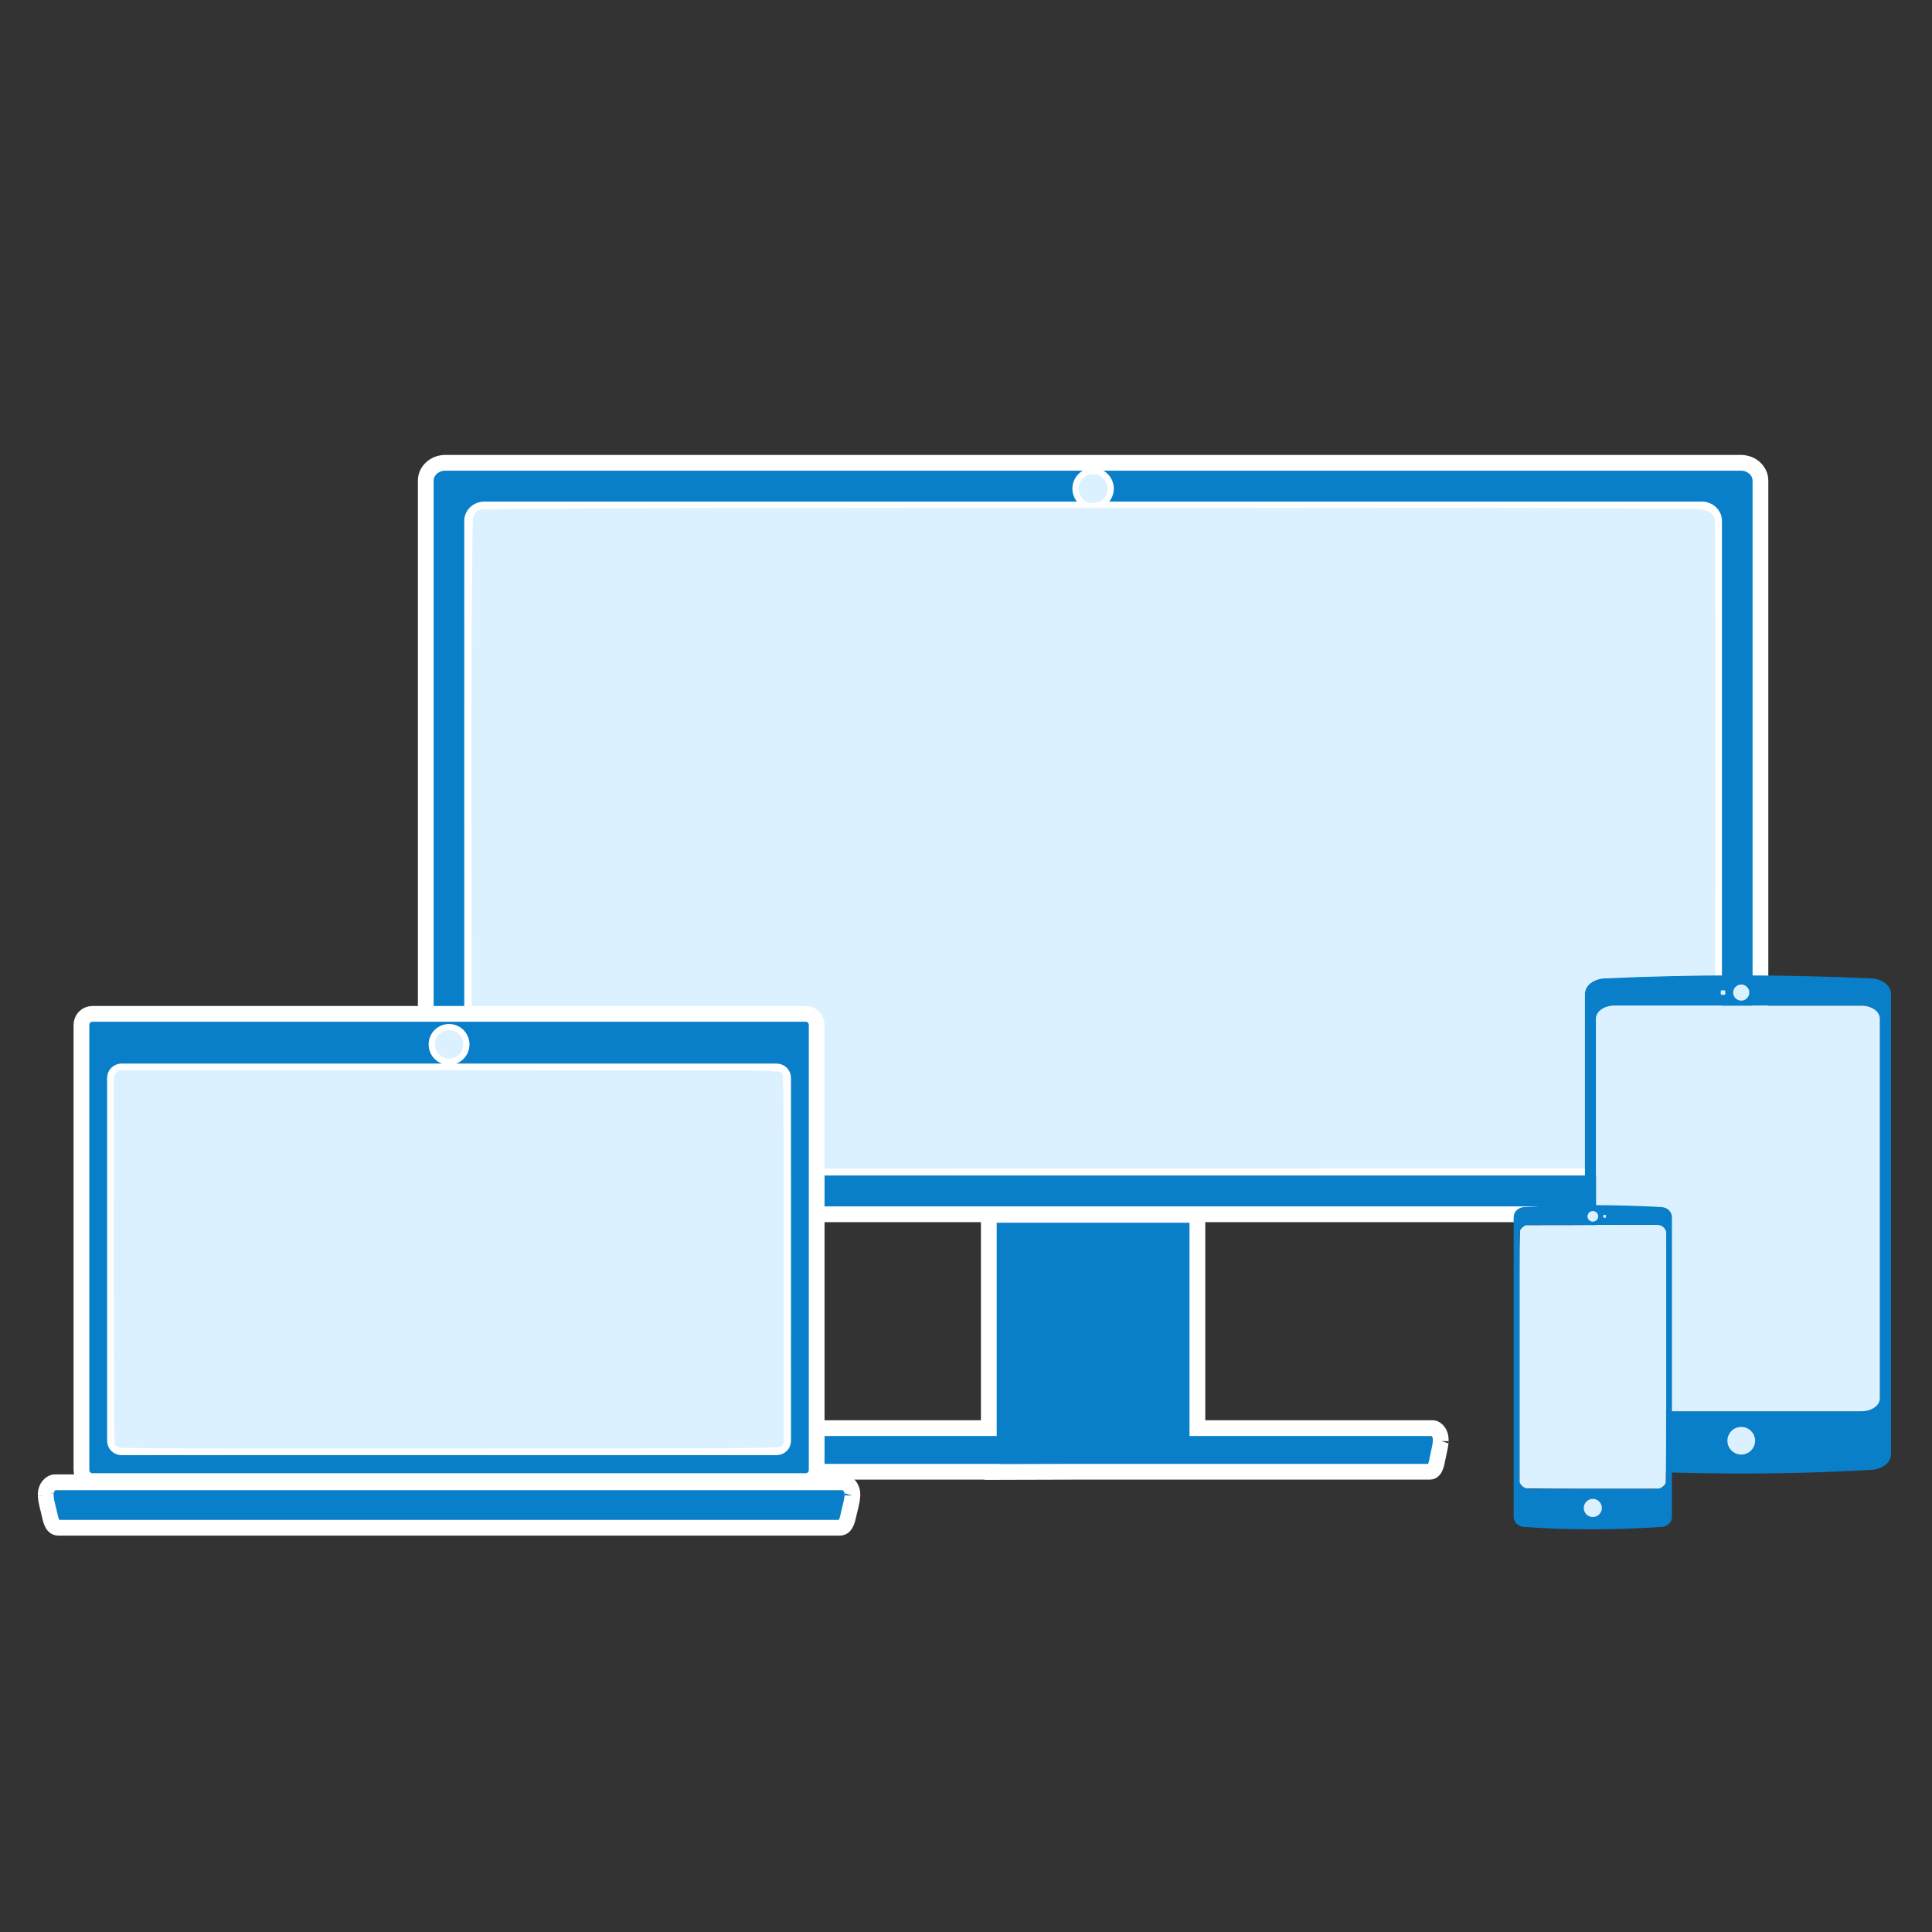 <?xml version="1.0" encoding="UTF-8" standalone="no"?>
<svg width="150px" height="150px" viewBox="0 0 150 150" version="1.1" xmlns="http://www.w3.org/2000/svg" xmlns:xlink="http://www.w3.org/1999/xlink" xmlns:sketch="http://www.bohemiancoding.com/sketch/ns">
    <rect x="0" y="0" width="150" height="150" fill="#333333" stroke="none"/>
    <!-- Generator: Sketch 3.3.2 (12043) - http://www.bohemiancoding.com/sketch -->
    <title>Slice 1</title>
    <desc>Created with Sketch.</desc>
    <defs></defs>
    <g id="Page-1" stroke="none" stroke-width="1" fill="none" fill-rule="evenodd" sketch:type="MSPage">
        <g id="device-agnostic" sketch:type="MSLayerGroup" transform="translate(2, 35)">
            <g id="Page-1" sketch:type="MSShapeGroup">
                <g id="device-agnostic">
                    <g id="layer1" transform="translate(0.744, 0.814)">
                        <g id="g5363" transform="translate(0.635, 0)">
                            <g id="g5311" transform="translate(29.654, 0)">
                                <path d="M1.546,0.117 C0.703,0.117 0.023,0.736 0.023,1.504 L0.023,57.076 C0.023,57.844 0.703,58.462 1.546,58.462 L102.124,58.462 C102.967,58.462 103.647,57.844 103.647,57.076 L103.647,1.504 C103.647,0.736 102.967,0.117 102.124,0.117 L1.546,0.117 L1.546,0.117 Z M51.835,1.129 C52.385,1.129 52.831,1.575 52.831,2.124 C52.831,2.674 52.385,3.12 51.835,3.12 C51.571,3.12 51.318,3.015 51.131,2.829 C50.944,2.642 50.839,2.389 50.839,2.124 C50.839,1.574 51.285,1.129 51.835,1.129 L51.835,1.129 L51.835,1.129 Z M4.559,3.742 L99.111,3.742 C99.629,3.742 100.047,4.136 100.047,4.624 L100.047,53.956 C100.047,54.444 99.629,54.837 99.111,54.837 L4.559,54.837 C4.041,54.837 3.623,54.444 3.623,53.956 L3.623,4.624 C3.623,4.136 4.041,3.742 4.559,3.742 L4.559,3.742 L4.559,3.742 Z M43.939,58.505 C43.828,58.505 43.738,58.614 43.738,58.748 L43.738,75.065 L25.442,75.065 C25.3,75.065 25.07,75.236 24.961,75.459 C24.872,75.639 24.837,75.819 24.846,76.058 C24.846,76.056 24.845,76.053 24.844,76.051 C24.845,76.056 24.846,76.062 24.846,76.067 C24.858,76.341 24.927,76.694 25.05,77.226 C25.081,77.36 25.109,77.514 25.142,77.666 C25.149,77.702 25.158,77.737 25.166,77.772 C25.173,77.798 25.179,77.824 25.186,77.849 C25.198,77.893 25.211,77.936 25.225,77.977 C25.231,77.995 25.236,78.014 25.242,78.031 C25.244,78.036 25.246,78.04 25.248,78.045 C25.263,78.084 25.279,78.122 25.297,78.157 C25.3,78.164 25.304,78.172 25.308,78.179 C25.313,78.188 25.318,78.197 25.323,78.206 C25.332,78.222 25.342,78.237 25.352,78.252 C25.356,78.258 25.361,78.265 25.365,78.271 C25.378,78.288 25.392,78.305 25.406,78.32 C25.408,78.323 25.411,78.326 25.414,78.329 C25.431,78.347 25.449,78.363 25.468,78.377 C25.473,78.38 25.478,78.383 25.483,78.387 C25.498,78.396 25.513,78.405 25.529,78.413 C25.536,78.417 25.543,78.42 25.551,78.423 C25.566,78.429 25.583,78.434 25.599,78.438 C25.607,78.44 25.614,78.442 25.621,78.444 C25.646,78.448 25.671,78.452 25.698,78.452 L44.011,78.452 L44.011,78.47 L50.333,78.452 L51.464,78.452 L51.752,78.452 L54.585,78.452 L59.464,78.452 L77.972,78.452 C77.999,78.452 78.024,78.448 78.049,78.444 C78.056,78.442 78.063,78.44 78.07,78.439 C78.087,78.434 78.103,78.429 78.119,78.423 C78.127,78.42 78.134,78.417 78.141,78.413 C78.157,78.405 78.172,78.396 78.187,78.387 C78.192,78.383 78.197,78.38 78.202,78.377 C78.221,78.363 78.239,78.347 78.256,78.329 C78.259,78.326 78.262,78.322 78.265,78.319 C78.279,78.304 78.292,78.288 78.305,78.271 C78.309,78.265 78.314,78.258 78.318,78.252 C78.328,78.237 78.338,78.221 78.348,78.204 C78.352,78.197 78.357,78.189 78.362,78.181 C78.366,78.173 78.37,78.164 78.374,78.155 C78.392,78.12 78.408,78.083 78.423,78.044 C78.424,78.04 78.426,78.035 78.428,78.031 C78.435,78.013 78.44,77.993 78.446,77.975 C78.459,77.935 78.472,77.895 78.483,77.853 C78.491,77.824 78.498,77.795 78.506,77.765 C78.513,77.734 78.521,77.702 78.528,77.67 C78.561,77.516 78.589,77.361 78.62,77.226 C78.743,76.695 78.812,76.342 78.824,76.068 C78.824,76.063 78.826,76.056 78.826,76.051 C78.825,76.054 78.824,76.057 78.824,76.059 C78.833,75.82 78.798,75.64 78.709,75.459 C78.6,75.236 78.37,75.065 78.228,75.065 L59.932,75.065 L59.932,58.748 C59.932,58.613 59.842,58.505 59.731,58.505 L43.939,58.505 L43.939,58.505 L43.939,58.505 Z" id="path4715" stroke="#FFFFFF" stroke-width="1.223" fill="#097FC9"></path>
                                <path d="M51.834,1.001 C51.659,1 51.484,1.039 51.329,1.121 C51.039,1.265 50.818,1.541 50.742,1.857 C50.67,2.144 50.718,2.458 50.876,2.709 C50.947,2.831 51.045,2.935 51.156,3.021 C51.398,3.205 51.716,3.287 52.016,3.236 C52.22,3.201 52.415,3.111 52.57,2.975 C52.664,2.889 52.75,2.793 52.812,2.681 C52.932,2.478 52.977,2.236 52.953,2.002 C52.926,1.74 52.801,1.49 52.609,1.31 C52.436,1.142 52.205,1.035 51.966,1.007 C51.922,1.002 51.878,1.001 51.834,1.001 L51.834,1.001 L51.834,1.001 Z M77.261,3.622 C70.279,3.623 63.297,3.639 56.315,3.624 C50.918,3.623 45.52,3.625 40.123,3.625 C28.23,3.656 16.336,3.584 4.444,3.743 C4.163,3.719 3.886,3.887 3.839,4.136 C3.526,4.423 3.758,5.025 3.654,5.406 C3.518,18.496 3.595,31.588 3.601,44.678 C3.632,47.929 3.586,51.185 3.706,54.433 C3.807,54.651 3.911,54.368 4.038,54.609 C4.492,55.269 5.432,54.8 6.109,54.939 C37.249,54.916 68.391,54.902 99.53,54.874 C100.251,54.482 100.127,53.738 100.107,53.04 C100.107,36.872 100.21,20.703 100.102,4.536 C99.961,3.647 98.878,3.717 98.206,3.716 C91.224,3.637 84.242,3.621 77.261,3.622 L77.261,3.622 L77.261,3.622 Z" id="path5309" fill="#DBF1FF"></path>
                            </g>
                            <g id="g5324" transform="translate(0.086, 42.784)">
                                <path d="M3.697,0.119 C3.232,0.119 2.858,0.503 2.858,0.981 L2.858,35.532 C2.858,36.01 3.232,36.394 3.697,36.394 L59.102,36.394 C59.566,36.394 59.941,36.01 59.941,35.532 L59.941,0.981 C59.941,0.503 59.566,0.119 59.102,0.119 L3.697,0.119 L3.697,0.119 Z M31.399,1.517 C31.658,1.517 31.906,1.62 32.089,1.802 C32.272,1.985 32.375,2.234 32.375,2.492 C32.375,2.751 32.272,2.999 32.089,3.182 C31.906,3.365 31.658,3.468 31.399,3.468 C31.14,3.468 30.892,3.365 30.709,3.182 C30.526,2.999 30.424,2.751 30.424,2.492 C30.424,1.954 30.861,1.517 31.399,1.517 L31.399,1.517 L31.399,1.517 Z M5.966,4.589 L56.833,4.589 C57.112,4.589 57.336,4.813 57.336,5.092 L57.336,33.264 C57.336,33.543 57.112,33.768 56.833,33.768 L5.966,33.768 C5.687,33.768 5.463,33.543 5.463,33.264 L5.463,5.092 C5.463,4.813 5.687,4.589 5.966,4.589 L5.966,4.589 L5.966,4.589 Z M0.776,36.485 C0.611,36.485 0.344,36.663 0.218,36.896 C0.115,37.084 0.074,37.272 0.085,37.521 C0.084,37.518 0.083,37.516 0.082,37.513 C0.083,37.518 0.084,37.525 0.085,37.529 C0.098,37.815 0.178,38.183 0.321,38.739 C0.357,38.877 0.388,39.037 0.427,39.195 C0.436,39.233 0.446,39.271 0.456,39.309 C0.463,39.336 0.471,39.363 0.479,39.39 C0.493,39.435 0.508,39.479 0.524,39.522 C0.531,39.54 0.536,39.559 0.544,39.577 C0.546,39.582 0.548,39.587 0.551,39.593 C0.568,39.633 0.586,39.671 0.606,39.707 C0.611,39.716 0.616,39.726 0.621,39.734 C0.626,39.742 0.631,39.75 0.636,39.758 C0.647,39.775 0.659,39.792 0.671,39.808 C0.676,39.815 0.681,39.822 0.687,39.829 C0.701,39.846 0.716,39.862 0.732,39.877 C0.736,39.881 0.74,39.885 0.744,39.889 C0.763,39.907 0.784,39.924 0.806,39.939 C0.812,39.942 0.817,39.945 0.823,39.948 C0.84,39.959 0.858,39.968 0.877,39.976 C0.885,39.98 0.894,39.983 0.902,39.986 C0.921,39.993 0.94,39.998 0.959,40.003 C0.967,40.004 0.975,40.007 0.983,40.008 C1.012,40.013 1.042,40.016 1.073,40.016 L28.209,40.016 L34.59,40.016 L61.725,40.016 C61.757,40.016 61.787,40.013 61.815,40.008 C61.824,40.007 61.831,40.004 61.839,40.003 C61.859,39.998 61.878,39.993 61.896,39.986 C61.905,39.983 61.913,39.98 61.922,39.976 C61.941,39.968 61.959,39.959 61.976,39.948 C61.981,39.945 61.987,39.942 61.992,39.939 C62.014,39.924 62.035,39.907 62.055,39.889 C62.059,39.885 62.063,39.881 62.067,39.877 C62.082,39.862 62.098,39.846 62.112,39.829 C62.117,39.822 62.123,39.815 62.128,39.808 C62.14,39.792 62.151,39.775 62.162,39.758 C62.167,39.75 62.173,39.742 62.178,39.734 C62.183,39.725 62.187,39.716 62.192,39.707 C62.212,39.671 62.231,39.633 62.248,39.593 C62.25,39.587 62.253,39.582 62.255,39.577 C62.262,39.559 62.268,39.54 62.275,39.522 C62.291,39.479 62.306,39.435 62.32,39.39 C62.328,39.363 62.335,39.336 62.343,39.309 C62.353,39.271 62.363,39.233 62.372,39.195 C62.41,39.037 62.442,38.877 62.478,38.739 C62.62,38.183 62.701,37.815 62.714,37.529 C62.714,37.525 62.716,37.518 62.716,37.513 C62.716,37.516 62.715,37.518 62.714,37.521 C62.724,37.272 62.684,37.084 62.581,36.896 C62.454,36.663 62.188,36.485 62.023,36.485 L34.59,36.485 L28.209,36.485 L0.776,36.485 L0.776,36.485 L0.776,36.485 Z" id="path4761" stroke="#FFFFFF" stroke-width="1.223" fill="#097FC9"></path>
                                <path d="M31.381,1.389 C31.014,1.389 30.657,1.595 30.464,1.906 C30.324,2.126 30.267,2.397 30.308,2.655 C30.358,3.026 30.616,3.356 30.957,3.504 C31.234,3.628 31.562,3.627 31.839,3.505 C32.179,3.361 32.43,3.035 32.489,2.672 C32.553,2.302 32.411,1.905 32.126,1.662 C31.924,1.487 31.658,1.382 31.39,1.389 L31.385,1.389 L31.381,1.389 L31.381,1.389 L31.381,1.389 Z M28.514,4.491 C20.94,4.492 13.365,4.494 5.791,4.496 C5.289,4.775 5.337,5.283 5.367,5.782 C5.385,15.023 5.323,24.266 5.424,33.507 C5.788,34.022 6.528,33.741 7.055,33.836 C19.788,33.923 32.521,33.856 45.254,33.86 C49.134,33.831 53.017,33.899 56.895,33.765 C57.315,33.8 57.486,33.364 57.384,33.002 C57.365,23.908 57.426,14.813 57.345,5.719 C57.269,5.379 57.453,4.861 57.137,4.621 C55.181,4.439 53.203,4.548 51.239,4.503 C43.664,4.494 36.089,4.491 28.514,4.491 L28.514,4.491 L28.514,4.491 Z" id="path5303" fill="#DBF1FF"></path>
                            </g>
                            <g id="g5359" transform="translate(131.633, 59.109) scale(1, -1) translate(-131.633, -59.109) translate(119.633, 39.609)">
                                <path d="M11.924,0.018 C8.473,0.023 5.021,0.123 1.57,0.305 C0.726,0.349 0.042,0.846 0.042,1.519 L0.042,37.245 C0.042,37.918 0.725,38.421 1.57,38.459 C8.676,38.783 15.569,38.767 22.278,38.459 C23.123,38.421 23.805,37.918 23.805,37.245 L23.805,1.519 C23.805,0.846 23.122,0.354 22.278,0.305 C18.827,0.105 15.375,0.014 11.924,0.018 L11.924,0.018 L11.924,0.018 Z M12.178,1.496 C12.461,1.496 12.733,1.609 12.933,1.809 C13.133,2.01 13.246,2.281 13.246,2.564 C13.246,2.848 13.133,3.119 12.933,3.32 C12.733,3.52 12.461,3.633 12.178,3.633 C11.894,3.633 11.623,3.52 11.422,3.32 C11.222,3.119 11.11,2.848 11.11,2.564 C11.11,2.281 11.222,2.01 11.422,1.809 C11.623,1.609 11.894,1.496 12.178,1.496 L12.178,1.496 L12.178,1.496 Z M2.324,4.853 L21.524,4.853 C22.309,4.853 22.941,5.3 22.941,5.855 L22.941,35.337 C22.941,35.892 22.309,36.339 21.524,36.339 L2.324,36.339 C1.539,36.339 0.907,35.892 0.907,35.337 L0.907,5.855 C0.907,5.3 1.539,4.853 2.324,4.853 L2.324,4.853 L2.324,4.853 Z M12.178,36.744 C12.341,36.744 12.498,36.809 12.613,36.924 C12.729,37.04 12.793,37.197 12.793,37.36 C12.793,37.523 12.729,37.68 12.613,37.795 C12.498,37.911 12.341,37.976 12.178,37.976 C12.014,37.976 11.858,37.911 11.742,37.795 C11.627,37.68 11.562,37.523 11.562,37.36 C11.562,37.197 11.627,37.04 11.742,36.924 C11.858,36.809 12.014,36.744 12.178,36.744 L12.178,36.744 L12.178,36.744 Z M10.665,37.195 L10.869,37.195 C10.904,37.195 10.933,37.223 10.933,37.258 L10.933,37.462 C10.933,37.497 10.904,37.525 10.869,37.525 L10.665,37.525 C10.63,37.525 10.602,37.497 10.602,37.462 L10.602,37.258 C10.602,37.223 10.63,37.195 10.665,37.195 L10.665,37.195 L10.665,37.195 Z" id="path4795" fill="#097FC9"></path>
                                <path d="M12.16,1.489 C11.778,1.49 11.408,1.718 11.23,2.055 C11.069,2.349 11.057,2.72 11.204,3.023 C11.356,3.351 11.684,3.59 12.044,3.633 C12.373,3.675 12.72,3.555 12.949,3.314 C13.178,3.082 13.292,2.742 13.245,2.419 C13.201,2.083 12.986,1.776 12.688,1.617 C12.527,1.529 12.343,1.484 12.16,1.489 L12.16,1.489 L12.16,1.489 Z M2.324,4.853 C1.539,4.853 0.907,5.3 0.907,5.855 L0.907,35.337 C0.907,35.892 1.539,36.339 2.324,36.339 L21.524,36.339 C22.309,36.339 22.941,35.892 22.941,35.337 L22.941,5.855 C22.941,5.3 22.309,4.853 21.524,4.853 L2.324,4.853 L2.324,4.853 Z M12.172,36.734 C11.995,36.735 11.821,36.815 11.706,36.949 C11.618,37.049 11.563,37.178 11.553,37.31 C11.55,37.376 11.551,37.442 11.569,37.506 C11.611,37.687 11.74,37.845 11.907,37.925 C11.987,37.963 12.077,37.985 12.166,37.986 C12.238,37.986 12.309,37.977 12.377,37.954 C12.563,37.891 12.716,37.737 12.775,37.549 C12.807,37.45 12.811,37.342 12.793,37.24 C12.756,37.048 12.624,36.878 12.448,36.795 C12.362,36.754 12.267,36.732 12.172,36.734 L12.172,36.734 L12.172,36.734 Z M10.743,37.183 C10.714,37.183 10.684,37.183 10.654,37.184 C10.628,37.188 10.605,37.207 10.596,37.232 C10.592,37.24 10.59,37.248 10.591,37.256 C10.591,37.327 10.59,37.397 10.591,37.467 C10.593,37.501 10.621,37.532 10.655,37.536 C10.695,37.537 10.735,37.536 10.775,37.537 C10.81,37.537 10.844,37.537 10.879,37.536 C10.91,37.533 10.936,37.507 10.942,37.477 C10.945,37.467 10.943,37.456 10.944,37.445 C10.944,37.381 10.944,37.317 10.943,37.253 C10.943,37.221 10.917,37.193 10.887,37.186 C10.872,37.183 10.857,37.184 10.842,37.183 C10.809,37.183 10.776,37.183 10.743,37.183 L10.743,37.183 L10.743,37.183 Z" id="path4797" fill="#DBF1FF"></path>
                            </g>
                            <g id="g5337" transform="translate(120.586, 69.946) rotate(-90) translate(-120.586, -69.946) translate(107.586, 63.446)">
                                <path d="M25.193,6.123 C25.192,4.339 25.139,2.581 25.039,0.846 C25.014,0.409 24.687,0.056 24.249,0.056 L1.002,0.056 C0.564,0.056 0.244,0.409 0.212,0.846 C-0.048,4.415 -0.025,7.985 0.212,11.554 C0.241,11.991 0.564,12.344 1.002,12.344 L24.249,12.344 C24.687,12.344 25.014,11.991 25.039,11.554 C25.144,9.717 25.194,7.907 25.193,6.123 L25.193,6.123 L25.193,6.123 Z M24.724,6.2 C24.724,6.306 24.682,6.408 24.607,6.483 C24.532,6.559 24.43,6.601 24.324,6.601 C24.217,6.601 24.116,6.559 24.04,6.483 C23.965,6.408 23.923,6.306 23.923,6.2 C23.923,6.094 23.965,5.992 24.04,5.917 C24.116,5.841 24.217,5.799 24.324,5.799 C24.43,5.799 24.532,5.841 24.607,5.917 C24.682,5.992 24.724,6.094 24.724,6.2 L24.724,6.2 L24.724,6.2 Z M24.431,7.051 L24.431,7.184 C24.431,7.207 24.413,7.225 24.39,7.225 L24.257,7.225 C24.235,7.225 24.216,7.207 24.216,7.184 L24.216,7.051 C24.216,7.029 24.235,7.01 24.257,7.01 L24.39,7.01 C24.413,7.01 24.431,7.029 24.431,7.051 L24.431,7.051 L24.431,7.051 Z M23.66,1.236 L23.66,11.165 C23.66,11.57 23.369,11.897 23.008,11.897 L3.823,11.897 C3.462,11.897 3.172,11.57 3.172,11.165 L3.172,1.236 C3.172,0.83 3.462,0.503 3.823,0.503 L23.008,0.503 C23.369,0.503 23.66,0.83 23.66,1.236 L23.66,1.236 L23.66,1.236 Z M2.377,6.2 C2.377,6.384 2.304,6.561 2.174,6.691 C2.043,6.822 1.867,6.895 1.682,6.895 C1.299,6.895 0.988,6.584 0.988,6.2 C0.988,5.816 1.299,5.505 1.682,5.505 C1.867,5.505 2.043,5.578 2.174,5.708 C2.304,5.839 2.377,6.016 2.377,6.2 L2.377,6.2 L2.377,6.2 Z" id="path4831" fill="#097FC9"></path>
                                <path d="M3.676,0.517 L3.676,0.517 C3.408,0.627 3.165,0.888 3.204,1.196 C3.168,4.388 3.192,7.581 3.185,10.773 C3.208,11.033 3.116,11.322 3.282,11.55 C3.389,11.732 3.576,11.901 3.804,11.867 C6.52,11.905 9.236,11.884 11.952,11.892 C15.627,11.886 19.303,11.906 22.978,11.871 C23.163,11.9 23.332,11.813 23.453,11.678 C23.666,11.531 23.599,11.229 23.631,11.009 C23.669,8.889 23.636,6.768 23.642,4.647 C23.64,3.431 23.641,2.215 23.636,0.999 C23.537,0.807 23.389,0.579 23.159,0.546 C21.535,0.501 19.909,0.526 18.284,0.516 C13.415,0.515 8.545,0.514 3.676,0.516 L3.676,0.517 L3.676,0.517 Z M1.676,5.496 C1.457,5.496 1.243,5.606 1.115,5.783 C1.027,5.903 0.975,6.051 0.979,6.2 C0.975,6.356 1.032,6.51 1.127,6.633 C1.263,6.808 1.483,6.915 1.705,6.904 C1.942,6.9 2.169,6.762 2.289,6.558 C2.412,6.353 2.42,6.084 2.306,5.872 C2.208,5.685 2.022,5.545 1.813,5.508 C1.768,5.499 1.722,5.495 1.676,5.496 L1.676,5.496 L1.676,5.496 Z M24.32,5.788 C24.181,5.788 24.045,5.866 23.974,5.984 C23.93,6.055 23.908,6.138 23.913,6.22 C23.918,6.364 24.008,6.501 24.136,6.566 C24.207,6.603 24.289,6.618 24.369,6.609 C24.463,6.6 24.553,6.554 24.619,6.487 C24.716,6.387 24.758,6.237 24.723,6.102 C24.69,5.958 24.571,5.838 24.428,5.802 C24.393,5.793 24.356,5.788 24.32,5.788 L24.32,5.788 L24.32,5.788 Z" id="path5329" fill="#DBF1FF"></path>
                            </g>
                        </g>
                    </g>
                </g>
            </g>
        </g>
    </g>
</svg>